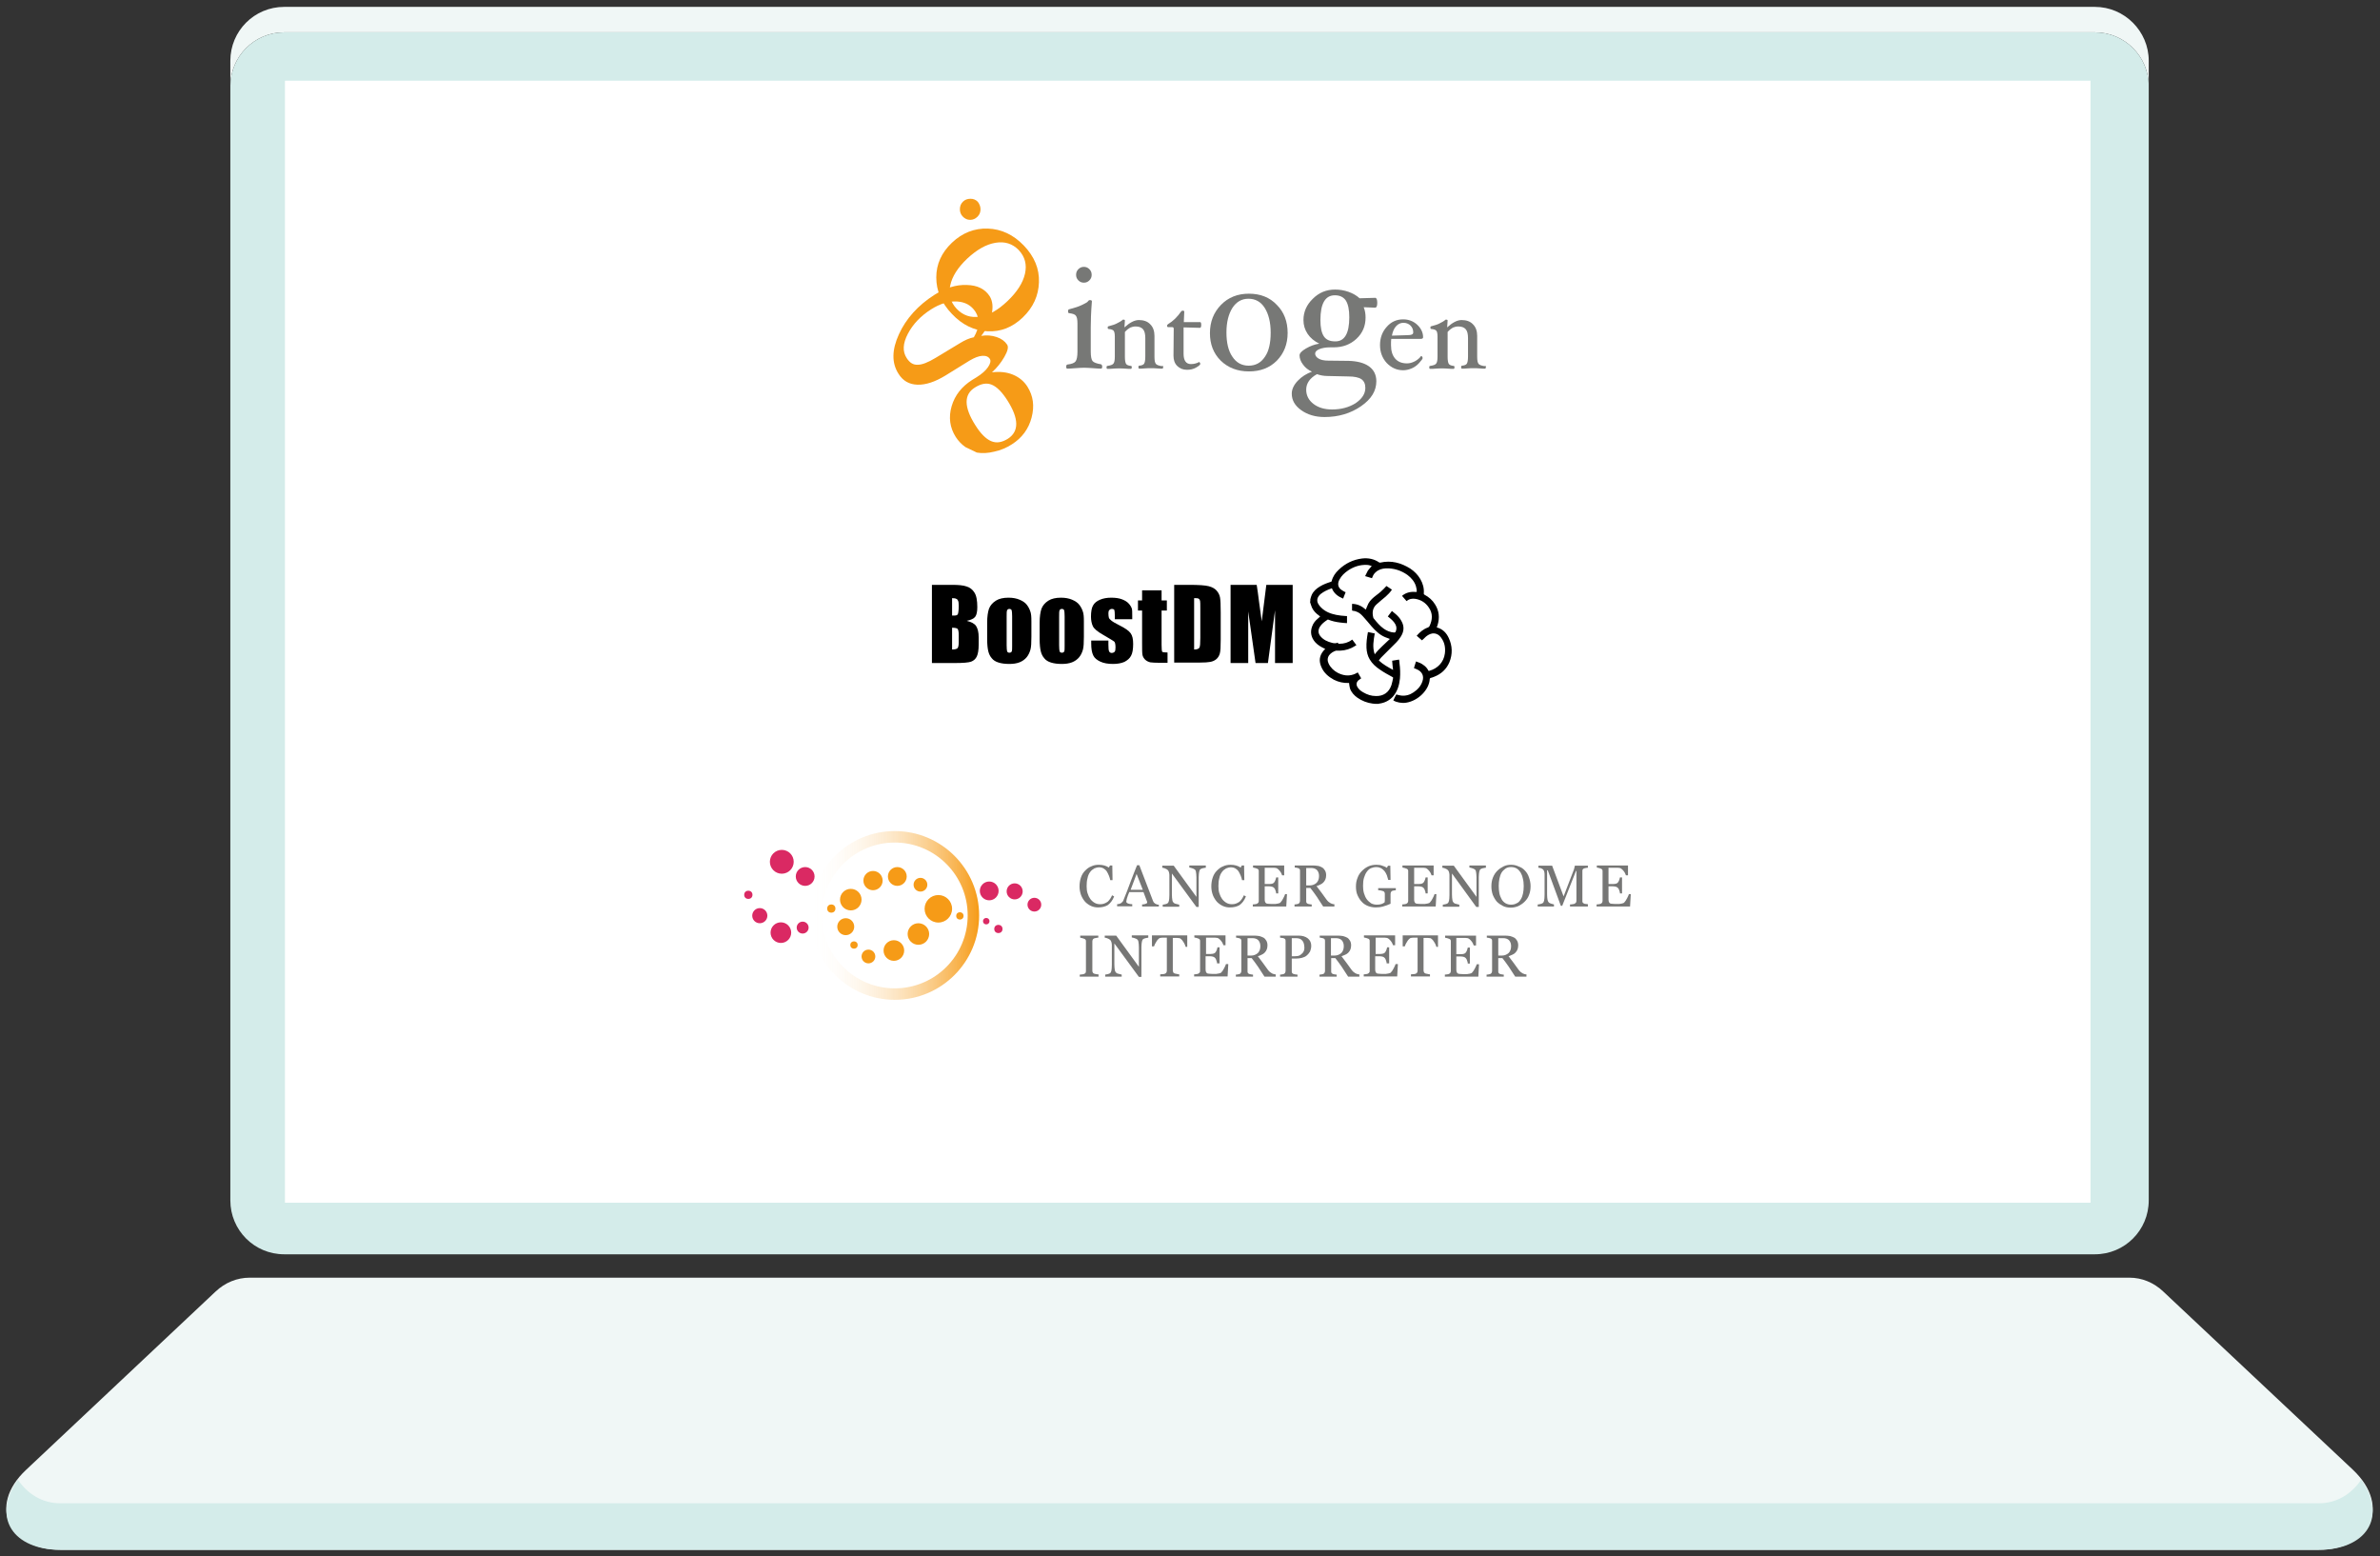 <?xml version="1.0" encoding="utf-8"?>
<!-- Generator: Adobe Illustrator 24.1.0, SVG Export Plug-In . SVG Version: 6.00 Build 0)  -->
<svg version="1.1" id="Capa_1" xmlns="http://www.w3.org/2000/svg" xmlns:xlink="http://www.w3.org/1999/xlink" x="0px" y="0px"
	 viewBox="0 0 1038.4 678.7" style="enable-background:new 0 0 1038.4 678.7;" xml:space="preserve">
<rect x="0" y="0" width="1038.4" height="678.7" fill="#333333" stroke="none"/>
<style type="text/css">
	.st0{fill:#FFFFFF;}
	.st1{fill:#F0F7F6;}
	.st2{fill:none;}
	.st3{fill:#D4ECEA;}
	.st4{fill:#767675;}
	.st5{fill:#DA2963;}
	.st6{fill:#F69B17;}
	.st7{fill:none;stroke:url(#SVGID_1_);stroke-width:5;stroke-miterlimit:10;}
	.st8{fill:#777876;}
</style>
<g>
	<rect x="124.2" y="34.2" class="st0" width="788.1" height="492.7"/>
	<g>
		<g>
			<path class="st1" d="M929.1,557.3H108.9c-5.4,0-10.7,2.1-14.9,6.1l-82.6,77.7C-5.7,657.1,4.2,676,26.3,676h985.4
				c22.1,0,31.9-18.8,14.9-34.9l-82.7-77.7C939.7,559.4,934.5,557.3,929.1,557.3z"/>
			<g>
				<rect x="154.3" y="65.2" class="st2" width="727.8" height="418.3"/>
				<path class="st1" d="M914,3H124c-13,0-23.5,10.5-23.5,23.5v11.1c0-13,10.5-23.5,23.5-23.5H914c13,0,23.5,10.5,23.5,23.5V26.5
					C937.5,13.6,926.9,3,914,3z"/>
			</g>
			<path class="st3" d="M1011.7,655.7H26.3c-8,0-14.4-4.2-18.5-10.3C-3.9,662.2,6,676,26.3,676h985.4c20.3,0,30.2-13.8,18.5-30.6
				C1026.1,651.5,1019.7,655.7,1011.7,655.7z"/>
			<path class="st3" d="M124,14.1c-13,0-23.5,10.5-23.5,23.5v486c0,13,10.5,23.5,23.5,23.5H914c13,0,23.5-10.5,23.5-23.5v-486
				c0-13-10.5-23.5-23.5-23.5H124z M912.1,524.6H124.3V35.2h787.8V524.6z"/>
		</g>
	</g>
	<g>
		<g>
			<path class="st4" d="M479.1,395.8c-1.1,0-2.1-0.2-3-0.6s-1.8-1-2.6-1.8c-0.7-0.8-1.3-1.7-1.8-2.9c-0.4-1.1-0.7-2.4-0.7-3.8
				s0.2-2.7,0.6-3.9c0.4-1.2,1-2.2,1.8-3c0.8-0.8,1.6-1.5,2.7-1.9c1-0.5,2.1-0.7,3.3-0.7c0.9,0,1.7,0.1,2.4,0.3
				c0.7,0.2,1.4,0.5,2,0.9l0.5-0.9h1l0.1,6.4h-1c-0.1-0.6-0.3-1.3-0.6-2c-0.3-0.7-0.6-1.3-0.9-1.8c-0.4-0.6-0.9-1-1.4-1.3
				c-0.5-0.3-1.2-0.5-1.9-0.5c-0.8,0-1.5,0.2-2.2,0.5c-0.7,0.4-1.3,0.9-1.8,1.6c-0.5,0.7-0.9,1.5-1.1,2.6c-0.3,1-0.4,2.2-0.4,3.5
				c0,1.1,0.1,2.2,0.4,3.1c0.3,1,0.7,1.8,1.2,2.5c0.5,0.7,1.2,1.3,1.9,1.7c0.7,0.4,1.5,0.6,2.4,0.6c0.7,0,1.3-0.1,1.8-0.3
				s1.1-0.5,1.5-0.8c0.4-0.4,0.8-0.8,1.1-1.3c0.3-0.5,0.6-1,0.8-1.5l0.9,0.5c-0.7,1.8-1.7,3-2.8,3.8
				C482.1,395.5,480.7,395.8,479.1,395.8z"/>
			<path class="st4" d="M505.6,395.4h-7.3v-0.9c0.6,0,1.2-0.1,1.6-0.3c0.4-0.1,0.6-0.3,0.6-0.5c0-0.1,0-0.2,0-0.3
				c0-0.1,0-0.2-0.1-0.3l-1.5-4h-6.2c-0.2,0.6-0.4,1.1-0.6,1.5c-0.1,0.4-0.3,0.8-0.4,1.2c-0.1,0.4-0.2,0.7-0.2,0.9
				c0,0.2-0.1,0.4-0.1,0.6c0,0.3,0.3,0.6,0.8,0.8c0.5,0.2,1.1,0.3,1.8,0.3v0.9h-6.6v-0.9c0.2,0,0.5-0.1,0.8-0.1
				c0.3-0.1,0.6-0.2,0.8-0.3c0.3-0.2,0.6-0.5,0.8-0.7c0.2-0.2,0.4-0.6,0.5-1c0.9-2.2,1.9-4.7,2.9-7.5c1.1-2.8,2-5.3,2.9-7.4h1
				l5.9,15.4c0.1,0.3,0.3,0.6,0.4,0.8c0.2,0.2,0.4,0.4,0.7,0.6c0.2,0.1,0.4,0.2,0.7,0.3s0.6,0.1,0.8,0.1V395.4z M498.6,388.1
				l-2.7-6.9l-2.6,6.9H498.6z"/>
			<path class="st4" d="M525.9,378.5c-0.2,0-0.6,0.1-1.1,0.2s-0.8,0.3-1,0.4c-0.3,0.2-0.5,0.6-0.6,1.2c-0.1,0.6-0.2,1.3-0.2,2.3v13
				H522L511.3,381v9.2c0,1,0.1,1.8,0.2,2.4c0.1,0.6,0.3,0.9,0.6,1.2c0.2,0.2,0.6,0.4,1.2,0.5c0.6,0.2,1,0.2,1.2,0.3v0.9h-7.2v-0.9
				c0.2,0,0.6-0.1,1.1-0.2s0.9-0.3,1-0.4c0.3-0.2,0.5-0.6,0.6-1.1c0.1-0.5,0.2-1.3,0.2-2.5v-8.8c0-0.4-0.1-0.8-0.2-1.2
				c-0.1-0.4-0.3-0.7-0.5-0.9c-0.3-0.3-0.7-0.5-1.2-0.7c-0.5-0.2-0.9-0.3-1.2-0.3v-0.9h5l9.9,13.6v-8.5c0-1-0.1-1.8-0.2-2.4
				c-0.1-0.6-0.3-0.9-0.6-1.1c-0.2-0.2-0.6-0.3-1.1-0.5c-0.5-0.2-0.9-0.2-1.2-0.3v-0.9h7.2V378.5z"/>
			<path class="st4" d="M536.6,395.8c-1.1,0-2.1-0.2-3-0.6s-1.8-1-2.6-1.8c-0.7-0.8-1.3-1.7-1.8-2.9c-0.4-1.1-0.7-2.4-0.7-3.8
				s0.2-2.7,0.6-3.9c0.4-1.2,1-2.2,1.8-3c0.8-0.8,1.6-1.5,2.7-1.9c1-0.5,2.1-0.7,3.3-0.7c0.9,0,1.7,0.1,2.4,0.3
				c0.7,0.2,1.4,0.5,2,0.9l0.5-0.9h1l0.1,6.4h-1c-0.1-0.6-0.3-1.3-0.6-2c-0.3-0.7-0.6-1.3-0.9-1.8c-0.4-0.6-0.9-1-1.4-1.3
				c-0.5-0.3-1.2-0.5-1.9-0.5c-0.8,0-1.5,0.2-2.2,0.5c-0.7,0.4-1.3,0.9-1.8,1.6c-0.5,0.7-0.9,1.5-1.1,2.6c-0.3,1-0.4,2.2-0.4,3.5
				c0,1.1,0.1,2.2,0.4,3.1c0.3,1,0.7,1.8,1.2,2.5c0.5,0.7,1.2,1.3,1.9,1.7c0.7,0.4,1.5,0.6,2.4,0.6c0.7,0,1.3-0.1,1.8-0.3
				s1.1-0.5,1.5-0.8c0.4-0.4,0.8-0.8,1.1-1.3c0.3-0.5,0.6-1,0.8-1.5l0.9,0.5c-0.7,1.8-1.7,3-2.8,3.8
				C539.6,395.5,538.2,395.8,536.6,395.8z"/>
			<path class="st4" d="M561.5,390.2l-0.3,5.2h-14.6v-0.9c0.2,0,0.6-0.1,1-0.1c0.4-0.1,0.7-0.1,0.8-0.2c0.3-0.1,0.4-0.3,0.6-0.5
				s0.2-0.5,0.2-0.8v-12.8c0-0.3,0-0.5-0.1-0.7c-0.1-0.2-0.3-0.4-0.6-0.5c-0.2-0.1-0.5-0.2-0.9-0.3s-0.7-0.1-0.9-0.2v-0.9h13.6v4.3
				h-0.9c-0.2-0.6-0.5-1.3-1.1-2s-1.1-1.1-1.6-1.2c-0.3,0-0.6-0.1-0.9-0.1c-0.4,0-0.8,0-1.2,0h-2.8v7.1h2c0.6,0,1.1-0.1,1.4-0.2
				c0.3-0.1,0.6-0.3,0.8-0.6c0.2-0.2,0.3-0.6,0.5-1s0.2-0.8,0.3-1.1h0.9v7h-0.9c0-0.4-0.1-0.8-0.3-1.3c-0.1-0.4-0.3-0.8-0.5-1
				c-0.3-0.3-0.5-0.5-0.9-0.6c-0.3-0.1-0.8-0.2-1.3-0.2h-2v5.3c0,0.5,0,1,0.1,1.3s0.2,0.5,0.4,0.7c0.2,0.2,0.5,0.3,0.9,0.3
				c0.4,0,0.9,0.1,1.6,0.1c0.3,0,0.6,0,1.1,0s0.8,0,1.1-0.1c0.3,0,0.6-0.1,1-0.2s0.6-0.2,0.7-0.4c0.4-0.4,0.8-1,1.2-1.8
				c0.4-0.8,0.7-1.4,0.8-1.8H561.5z"/>
			<path class="st4" d="M582,395.4h-4.7c-1.1-1.7-2-3.1-2.8-4.3s-1.8-2.5-2.8-3.8h-1.8v5.6c0,0.3,0,0.6,0.1,0.8
				c0.1,0.2,0.3,0.4,0.6,0.5c0.1,0.1,0.4,0.1,0.8,0.2c0.4,0.1,0.7,0.1,0.9,0.1v0.9h-7.5v-0.9c0.2,0,0.5,0,0.9-0.1s0.6-0.1,0.8-0.2
				c0.2-0.1,0.4-0.3,0.5-0.5c0.1-0.2,0.2-0.5,0.2-0.8v-12.9c0-0.3,0-0.6-0.1-0.8c-0.1-0.2-0.3-0.4-0.6-0.5c-0.2-0.1-0.5-0.1-0.8-0.2
				c-0.3-0.1-0.6-0.1-0.8-0.1v-0.9h8.1c0.7,0,1.4,0.1,2.1,0.2s1.2,0.4,1.8,0.7c0.5,0.3,0.9,0.8,1.2,1.3c0.3,0.5,0.5,1.2,0.5,2
				c0,0.7-0.1,1.3-0.3,1.8c-0.2,0.5-0.5,1-0.9,1.4c-0.4,0.4-0.8,0.7-1.3,0.9c-0.5,0.3-1.1,0.5-1.7,0.7c0.9,1.2,1.6,2.1,2.2,2.9
				c0.6,0.8,1.3,1.8,2.1,2.9c0.4,0.5,0.7,0.9,1,1.1s0.6,0.4,0.9,0.6c0.2,0.1,0.5,0.2,0.8,0.3c0.3,0.1,0.6,0.1,0.8,0.1V395.4z
				 M575.5,382.1c0-1.1-0.3-1.9-0.9-2.6c-0.6-0.6-1.5-0.9-2.6-0.9h-2.1v7.6h1.6c1.1,0,2.1-0.4,2.9-1.1
				C575.1,384.4,575.5,383.4,575.5,382.1z"/>
			<path class="st4" d="M609,388.3c-0.2,0-0.5,0.1-0.8,0.1c-0.3,0.1-0.6,0.1-0.8,0.2c-0.2,0.1-0.4,0.3-0.5,0.5
				c-0.1,0.2-0.2,0.5-0.2,0.8v1.4c0,1,0,1.7,0,2c0,0.4,0,0.6,0,0.9c-1.1,0.5-2.2,0.9-3.3,1.2c-1.1,0.3-2.2,0.4-3.2,0.4
				c-1.1,0-2.2-0.2-3.3-0.6c-1-0.4-2-1-2.7-1.8c-0.8-0.8-1.4-1.8-1.9-2.9s-0.7-2.4-0.7-3.8c0-1.4,0.2-2.6,0.7-3.8
				c0.4-1.2,1.1-2.2,1.9-3c0.8-0.8,1.7-1.5,2.8-2s2.3-0.7,3.5-0.7c1,0,1.9,0.1,2.6,0.4c0.7,0.2,1.4,0.5,2,0.9l0.5-0.9h1l0.1,6.2h-1
				c-0.2-0.7-0.4-1.4-0.6-2c-0.3-0.7-0.6-1.3-1-1.8c-0.4-0.5-0.9-0.9-1.5-1.3c-0.6-0.3-1.3-0.5-2.1-0.5c-0.9,0-1.7,0.2-2.4,0.5
				s-1.3,0.9-1.8,1.6c-0.5,0.7-0.9,1.6-1.2,2.6c-0.3,1-0.4,2.2-0.4,3.5c0,1.1,0.1,2.2,0.4,3.2s0.7,1.9,1.2,2.6
				c0.5,0.7,1.2,1.3,1.9,1.8c0.8,0.4,1.6,0.6,2.6,0.6c0.7,0,1.4-0.1,2-0.3c0.6-0.2,1-0.5,1.3-0.7c0.1-0.4,0.1-0.9,0.1-1.3
				c0-0.4,0-0.8,0-1.1v-1c0-0.4,0-0.7-0.1-0.9c-0.1-0.3-0.3-0.5-0.6-0.6c-0.3-0.1-0.6-0.2-1.1-0.3c-0.5-0.1-0.8-0.1-1.1-0.1v-0.9
				h7.7V388.3z"/>
			<path class="st4" d="M626.7,390.2l-0.3,5.2h-14.6v-0.9c0.2,0,0.6-0.1,1-0.1c0.4-0.1,0.7-0.1,0.8-0.2c0.3-0.1,0.4-0.3,0.6-0.5
				c0.1-0.2,0.2-0.5,0.2-0.8v-12.8c0-0.3,0-0.5-0.1-0.7c-0.1-0.2-0.3-0.4-0.6-0.5c-0.2-0.1-0.5-0.2-0.9-0.3s-0.7-0.1-0.9-0.2v-0.9
				h13.6v4.3h-0.9c-0.2-0.6-0.5-1.3-1.1-2s-1.1-1.1-1.6-1.2c-0.3,0-0.6-0.1-0.9-0.1c-0.4,0-0.8,0-1.2,0h-2.8v7.1h2
				c0.6,0,1.1-0.1,1.4-0.2c0.3-0.1,0.6-0.3,0.8-0.6c0.2-0.2,0.3-0.6,0.5-1s0.2-0.8,0.3-1.1h0.9v7h-0.9c0-0.4-0.1-0.8-0.3-1.3
				c-0.1-0.4-0.3-0.8-0.5-1c-0.3-0.3-0.5-0.5-0.9-0.6c-0.3-0.1-0.8-0.2-1.3-0.2h-2v5.3c0,0.5,0,1,0.1,1.3c0.1,0.3,0.2,0.5,0.4,0.7
				c0.2,0.2,0.5,0.3,0.9,0.3s0.9,0.1,1.6,0.1c0.3,0,0.6,0,1.1,0s0.8,0,1.1-0.1c0.3,0,0.6-0.1,1-0.2s0.6-0.2,0.7-0.4
				c0.4-0.4,0.8-1,1.2-1.8c0.4-0.8,0.7-1.4,0.8-1.8H626.7z"/>
			<path class="st4" d="M648.1,378.5c-0.2,0-0.6,0.1-1.1,0.2s-0.8,0.3-1,0.4c-0.3,0.2-0.5,0.6-0.6,1.2c-0.1,0.6-0.2,1.3-0.2,2.3v13
				h-1.1L633.5,381v9.2c0,1,0.1,1.8,0.2,2.4s0.3,0.9,0.6,1.2c0.2,0.2,0.6,0.4,1.2,0.5c0.6,0.2,1,0.2,1.2,0.3v0.9h-7.2v-0.9
				c0.2,0,0.6-0.1,1.1-0.2c0.5-0.1,0.9-0.3,1-0.4c0.3-0.2,0.5-0.6,0.6-1.1c0.1-0.5,0.2-1.3,0.2-2.5v-8.8c0-0.4-0.1-0.8-0.2-1.2
				s-0.3-0.7-0.5-0.9c-0.3-0.3-0.7-0.5-1.2-0.7c-0.5-0.2-0.9-0.3-1.2-0.3v-0.9h5l9.9,13.6v-8.5c0-1-0.1-1.8-0.2-2.4
				c-0.1-0.6-0.3-0.9-0.6-1.1c-0.2-0.2-0.6-0.3-1.1-0.5c-0.5-0.2-0.9-0.2-1.2-0.3v-0.9h7.2V378.5z"/>
			<path class="st4" d="M665.3,379.7c0.8,0.8,1.4,1.8,1.8,3c0.4,1.2,0.7,2.4,0.7,3.8c0,1.4-0.2,2.7-0.7,3.9
				c-0.4,1.2-1.1,2.1-1.9,2.9c-0.8,0.8-1.7,1.4-2.7,1.9c-1,0.4-2.1,0.7-3.3,0.7c-1.2,0-2.4-0.2-3.4-0.7s-1.9-1.1-2.7-1.9
				c-0.7-0.8-1.3-1.8-1.8-3c-0.4-1.2-0.6-2.4-0.6-3.7c0-1.4,0.2-2.7,0.7-3.9s1.1-2.1,1.9-2.9c0.8-0.8,1.7-1.4,2.7-1.9
				s2.1-0.7,3.2-0.7c1.2,0,2.3,0.2,3.3,0.7C663.7,378.3,664.6,378.9,665.3,379.7z M663.5,392.3c0.5-0.8,0.8-1.6,1-2.6
				c0.2-1,0.3-2,0.3-3.2c0-1.2-0.1-2.3-0.4-3.4c-0.2-1-0.6-1.9-1-2.6c-0.5-0.7-1-1.3-1.7-1.7s-1.5-0.6-2.4-0.6c-1,0-1.8,0.2-2.5,0.7
				c-0.7,0.5-1.3,1.1-1.7,1.8c-0.4,0.7-0.7,1.6-0.9,2.6c-0.2,1-0.3,2-0.3,3.1c0,1.2,0.1,2.3,0.3,3.3c0.2,1,0.6,1.8,1,2.6
				c0.4,0.7,1,1.3,1.7,1.7s1.5,0.6,2.4,0.6c0.9,0,1.7-0.2,2.4-0.6C662.5,393.7,663,393.1,663.5,392.3z"/>
			<path class="st4" d="M692.8,395.4H685v-0.9c0.3,0,0.6,0,1.1-0.1s0.7-0.1,0.9-0.2c0.3-0.2,0.4-0.3,0.6-0.5
				c0.1-0.2,0.2-0.5,0.2-0.8v-13h-0.2l-6,15.2h-0.6l-5.7-15.5H675v10.6c0,1,0.1,1.8,0.2,2.3c0.1,0.5,0.3,0.9,0.6,1.2
				c0.2,0.2,0.6,0.3,1.1,0.5c0.6,0.2,0.9,0.2,1.1,0.3v0.9h-7.1v-0.9c0.4,0,0.8-0.1,1.2-0.2c0.4-0.1,0.7-0.2,1-0.4
				c0.3-0.2,0.5-0.6,0.6-1.1c0.1-0.5,0.2-1.3,0.2-2.4v-9.1c0-0.5-0.1-1-0.2-1.3c-0.1-0.3-0.3-0.6-0.5-0.8c-0.3-0.2-0.6-0.4-0.9-0.5
				c-0.4-0.1-0.7-0.2-1.1-0.2v-0.9h6l5,13.4l4.3-11.2c0.2-0.4,0.3-0.8,0.4-1.3c0.1-0.4,0.2-0.7,0.2-0.9h5.7v0.9
				c-0.2,0-0.5,0-0.9,0.1c-0.4,0.1-0.6,0.1-0.8,0.2c-0.3,0.1-0.5,0.3-0.6,0.5c-0.1,0.2-0.1,0.5-0.1,0.8v12.8c0,0.3,0,0.5,0.1,0.7
				c0.1,0.2,0.3,0.4,0.6,0.5c0.1,0.1,0.4,0.2,0.8,0.2s0.7,0.1,0.9,0.1V395.4z"/>
			<path class="st4" d="M711.5,390.2l-0.3,5.2h-14.6v-0.9c0.2,0,0.6-0.1,1-0.1c0.4-0.1,0.7-0.1,0.8-0.2c0.3-0.1,0.4-0.3,0.6-0.5
				c0.1-0.2,0.2-0.5,0.2-0.8v-12.8c0-0.3,0-0.5-0.1-0.7c-0.1-0.2-0.3-0.4-0.6-0.5c-0.2-0.1-0.5-0.2-0.9-0.3s-0.7-0.1-0.9-0.2v-0.9
				h13.6v4.3h-0.9c-0.2-0.6-0.5-1.3-1.1-2s-1.1-1.1-1.6-1.2c-0.3,0-0.6-0.1-0.9-0.1c-0.4,0-0.8,0-1.2,0h-2.8v7.1h2
				c0.6,0,1.1-0.1,1.4-0.2c0.3-0.1,0.6-0.3,0.8-0.6c0.2-0.2,0.3-0.6,0.5-1c0.1-0.4,0.2-0.8,0.3-1.1h0.9v7h-0.9
				c0-0.4-0.1-0.8-0.3-1.3c-0.1-0.4-0.3-0.8-0.5-1c-0.3-0.3-0.5-0.5-0.9-0.6c-0.3-0.1-0.8-0.2-1.3-0.2h-2v5.3c0,0.5,0,1,0.1,1.3
				c0.1,0.3,0.2,0.5,0.4,0.7c0.2,0.2,0.5,0.3,0.9,0.3c0.4,0,0.9,0.1,1.6,0.1c0.3,0,0.6,0,1.1,0s0.8,0,1.1-0.1c0.3,0,0.6-0.1,1-0.2
				c0.3-0.1,0.6-0.2,0.7-0.4c0.4-0.4,0.8-1,1.2-1.8s0.7-1.4,0.8-1.8H711.5z"/>
			<path class="st4" d="M479,426h-7.9v-0.9c0.2,0,0.5,0,1-0.1c0.4,0,0.7-0.1,0.9-0.2c0.3-0.1,0.5-0.3,0.6-0.4
				c0.1-0.2,0.2-0.4,0.2-0.8v-12.9c0-0.3,0-0.5-0.1-0.7c-0.1-0.2-0.3-0.4-0.6-0.5c-0.2-0.1-0.6-0.2-0.9-0.3
				c-0.4-0.1-0.7-0.1-0.9-0.2v-0.9h7.9v0.9c-0.3,0-0.6,0-0.9,0.1c-0.4,0.1-0.7,0.1-0.9,0.2c-0.3,0.1-0.5,0.3-0.6,0.5
				c-0.1,0.2-0.2,0.5-0.2,0.8v12.9c0,0.3,0.1,0.5,0.2,0.7s0.3,0.4,0.6,0.5c0.2,0.1,0.5,0.1,0.9,0.2c0.4,0.1,0.7,0.1,1,0.1V426z"/>
			<path class="st4" d="M500.9,409c-0.2,0-0.6,0.1-1.1,0.2s-0.8,0.3-1,0.4c-0.3,0.2-0.5,0.6-0.6,1.2s-0.2,1.3-0.2,2.3v13h-1.1
				l-10.7-14.6v9.2c0,1,0.1,1.8,0.2,2.4s0.3,0.9,0.6,1.2c0.2,0.2,0.6,0.4,1.2,0.5c0.6,0.2,1,0.2,1.2,0.3v0.9h-7.2v-0.9
				c0.2,0,0.6-0.1,1.1-0.2c0.5-0.1,0.9-0.3,1-0.4c0.3-0.2,0.5-0.6,0.6-1.1c0.1-0.5,0.2-1.3,0.2-2.5v-8.8c0-0.4-0.1-0.8-0.2-1.2
				s-0.3-0.7-0.5-0.9c-0.3-0.3-0.7-0.5-1.2-0.7c-0.5-0.2-0.9-0.3-1.2-0.3v-0.9h5l9.9,13.6v-8.5c0-1-0.1-1.8-0.2-2.4
				c-0.1-0.6-0.3-0.9-0.6-1.1c-0.2-0.2-0.6-0.3-1.1-0.5c-0.5-0.2-0.9-0.2-1.2-0.3v-0.9h7.2V409z"/>
			<path class="st4" d="M518.2,413h-0.9c-0.1-0.3-0.2-0.7-0.4-1.1c-0.2-0.4-0.4-0.8-0.7-1.2c-0.2-0.4-0.5-0.7-0.8-1
				s-0.6-0.5-0.9-0.5c-0.3,0-0.6-0.1-1-0.1c-0.4,0-0.8,0-1.1,0h-0.7v14.2c0,0.3,0.1,0.5,0.2,0.8s0.3,0.4,0.6,0.5
				c0.2,0.1,0.5,0.1,0.9,0.2c0.5,0.1,0.8,0.2,1.1,0.2v0.9h-8.3v-0.9c0.2,0,0.6-0.1,1.1-0.1c0.5,0,0.8-0.1,1-0.2
				c0.3-0.1,0.5-0.3,0.6-0.5c0.1-0.2,0.2-0.5,0.2-0.8v-14.4h-0.7c-0.3,0-0.6,0-1,0c-0.4,0-0.7,0-1.1,0.1c-0.3,0-0.6,0.2-0.9,0.5
				c-0.3,0.3-0.6,0.6-0.8,1c-0.2,0.4-0.5,0.8-0.7,1.2c-0.2,0.4-0.3,0.8-0.4,1h-0.9v-4.8h15.4V413z"/>
			<path class="st4" d="M535.9,420.7l-0.3,5.2h-14.6v-0.9c0.2,0,0.6-0.1,1-0.1c0.4-0.1,0.7-0.1,0.8-0.2c0.3-0.1,0.4-0.3,0.6-0.5
				s0.2-0.5,0.2-0.8v-12.8c0-0.3,0-0.5-0.1-0.7s-0.3-0.4-0.6-0.5c-0.2-0.1-0.5-0.2-0.9-0.3s-0.7-0.1-0.9-0.2v-0.9h13.6v4.3h-0.9
				c-0.2-0.6-0.5-1.3-1.1-2s-1.1-1.1-1.6-1.2c-0.3,0-0.6-0.1-0.9-0.1c-0.4,0-0.8,0-1.2,0h-2.8v7.1h2c0.6,0,1.1-0.1,1.4-0.2
				c0.3-0.1,0.6-0.3,0.8-0.6c0.2-0.2,0.3-0.6,0.5-1c0.1-0.4,0.2-0.8,0.3-1.1h0.9v7H531c0-0.4-0.1-0.8-0.3-1.3
				c-0.1-0.4-0.3-0.8-0.5-1c-0.3-0.3-0.5-0.5-0.9-0.6c-0.3-0.1-0.8-0.2-1.3-0.2h-2v5.3c0,0.5,0,1,0.1,1.3s0.2,0.5,0.4,0.7
				c0.2,0.2,0.5,0.3,0.9,0.3s0.9,0.1,1.6,0.1c0.3,0,0.6,0,1.1,0s0.8,0,1.1-0.1c0.3,0,0.6-0.1,1-0.2c0.3-0.1,0.6-0.2,0.7-0.4
				c0.4-0.4,0.8-1,1.2-1.8s0.7-1.4,0.8-1.8H535.9z"/>
			<path class="st4" d="M556.4,426h-4.7c-1.1-1.7-2-3.1-2.8-4.3s-1.8-2.5-2.8-3.8h-1.8v5.6c0,0.3,0,0.6,0.1,0.8
				c0.1,0.2,0.3,0.4,0.6,0.5c0.2,0.1,0.4,0.1,0.8,0.2s0.7,0.1,0.9,0.1v0.9h-7.5v-0.9c0.2,0,0.5,0,0.9-0.1s0.6-0.1,0.8-0.2
				c0.2-0.1,0.4-0.3,0.5-0.5c0.1-0.2,0.2-0.5,0.2-0.8v-12.9c0-0.3,0-0.6-0.1-0.8c-0.1-0.2-0.3-0.4-0.6-0.5c-0.2-0.1-0.5-0.1-0.8-0.2
				c-0.3-0.1-0.6-0.1-0.8-0.1v-0.9h8.1c0.7,0,1.4,0.1,2.1,0.2c0.7,0.2,1.2,0.4,1.8,0.7c0.5,0.3,0.9,0.8,1.2,1.3
				c0.3,0.5,0.5,1.2,0.5,2c0,0.7-0.1,1.3-0.3,1.8c-0.2,0.5-0.5,1-0.9,1.4c-0.4,0.4-0.8,0.7-1.3,0.9c-0.5,0.3-1.1,0.5-1.7,0.7
				c0.9,1.2,1.6,2.1,2.2,2.9c0.6,0.8,1.3,1.8,2.1,2.9c0.4,0.5,0.7,0.9,1,1.1s0.6,0.4,0.9,0.6c0.2,0.1,0.5,0.2,0.8,0.3
				c0.3,0.1,0.6,0.1,0.8,0.1V426z M549.9,412.7c0-1.1-0.3-1.9-0.9-2.6c-0.6-0.6-1.5-0.9-2.6-0.9h-2.1v7.6h1.6c1.1,0,2.1-0.4,2.9-1.1
				C549.5,415,549.9,414,549.9,412.7z"/>
			<path class="st4" d="M572.1,412.5c0,0.9-0.2,1.8-0.5,2.5c-0.4,0.7-0.9,1.3-1.5,1.8c-0.6,0.5-1.3,0.8-2.1,1
				c-0.8,0.2-1.6,0.3-2.4,0.3h-2v5.4c0,0.3,0,0.6,0.1,0.8s0.3,0.4,0.6,0.5c0.1,0.1,0.4,0.1,0.8,0.2c0.4,0.1,0.7,0.1,1,0.1v0.9h-7.6
				v-0.9c0.2,0,0.5,0,0.9-0.1s0.6-0.1,0.8-0.2c0.2-0.1,0.4-0.3,0.5-0.5c0.1-0.2,0.2-0.5,0.2-0.8v-12.9c0-0.3,0-0.6-0.1-0.8
				c-0.1-0.2-0.3-0.4-0.6-0.5c-0.3-0.1-0.6-0.2-0.9-0.2s-0.6-0.1-0.8-0.1v-0.9h8.1c1.6,0,3,0.4,4,1.2
				C571.6,410.1,572.1,411.2,572.1,412.5z M568.4,415.6c0.3-0.4,0.5-0.8,0.6-1.2c0.1-0.4,0.1-0.8,0.1-1.2c0-0.5-0.1-1-0.2-1.5
				c-0.1-0.5-0.3-0.9-0.6-1.3c-0.3-0.4-0.7-0.7-1.1-0.9c-0.5-0.2-1.1-0.3-1.8-0.3h-1.8v7.9h1.3c0.9,0,1.6-0.1,2.2-0.4
				C567.6,416.3,568.1,416,568.4,415.6z"/>
			<path class="st4" d="M592.9,426h-4.7c-1.1-1.7-2-3.1-2.8-4.3c-0.8-1.2-1.8-2.5-2.8-3.8h-1.8v5.6c0,0.3,0,0.6,0.1,0.8
				s0.3,0.4,0.6,0.5c0.1,0.1,0.4,0.1,0.8,0.2s0.7,0.1,0.9,0.1v0.9h-7.5v-0.9c0.2,0,0.5,0,0.9-0.1s0.6-0.1,0.8-0.2
				c0.2-0.1,0.4-0.3,0.5-0.5c0.1-0.2,0.2-0.5,0.2-0.8v-12.9c0-0.3,0-0.6-0.1-0.8c-0.1-0.2-0.3-0.4-0.6-0.5c-0.2-0.1-0.5-0.1-0.8-0.2
				c-0.3-0.1-0.6-0.1-0.8-0.1v-0.9h8.1c0.7,0,1.4,0.1,2.1,0.2c0.7,0.2,1.2,0.4,1.8,0.7c0.5,0.3,0.9,0.8,1.2,1.3
				c0.3,0.5,0.5,1.2,0.5,2c0,0.7-0.1,1.3-0.3,1.8c-0.2,0.5-0.5,1-0.9,1.4c-0.4,0.4-0.8,0.7-1.3,0.9s-1.1,0.5-1.7,0.7
				c0.9,1.2,1.6,2.1,2.2,2.9c0.6,0.8,1.3,1.8,2.1,2.9c0.4,0.5,0.7,0.9,1,1.1c0.3,0.2,0.6,0.4,0.9,0.6c0.2,0.1,0.5,0.2,0.8,0.3
				c0.3,0.1,0.6,0.1,0.8,0.1V426z M586.3,412.7c0-1.1-0.3-1.9-0.9-2.6c-0.6-0.6-1.5-0.9-2.6-0.9h-2.1v7.6h1.6c1.1,0,2.1-0.4,2.9-1.1
				C585.9,415,586.3,414,586.3,412.7z"/>
			<path class="st4" d="M609.9,420.7l-0.3,5.2h-14.6v-0.9c0.2,0,0.6-0.1,1-0.1c0.4-0.1,0.7-0.1,0.8-0.2c0.3-0.1,0.4-0.3,0.6-0.5
				s0.2-0.5,0.2-0.8v-12.8c0-0.3,0-0.5-0.1-0.7c-0.1-0.2-0.3-0.4-0.6-0.5c-0.2-0.1-0.5-0.2-0.9-0.3s-0.7-0.1-0.9-0.2v-0.9h13.6v4.3
				h-0.9c-0.2-0.6-0.5-1.3-1.1-2s-1.1-1.1-1.6-1.2c-0.3,0-0.6-0.1-0.9-0.1c-0.4,0-0.8,0-1.2,0h-2.8v7.1h2c0.6,0,1.1-0.1,1.4-0.2
				c0.3-0.1,0.6-0.3,0.8-0.6c0.2-0.2,0.3-0.6,0.5-1s0.2-0.8,0.3-1.1h0.9v7H605c0-0.4-0.1-0.8-0.3-1.3c-0.1-0.4-0.3-0.8-0.5-1
				c-0.3-0.3-0.5-0.5-0.9-0.6c-0.3-0.1-0.8-0.2-1.3-0.2h-2v5.3c0,0.5,0,1,0.1,1.3s0.2,0.5,0.4,0.7c0.2,0.2,0.5,0.3,0.9,0.3
				c0.4,0,0.9,0.1,1.6,0.1c0.3,0,0.6,0,1.1,0s0.8,0,1.1-0.1c0.3,0,0.6-0.1,1-0.2s0.6-0.2,0.7-0.4c0.4-0.4,0.8-1,1.2-1.8
				c0.4-0.8,0.7-1.4,0.8-1.8H609.9z"/>
			<path class="st4" d="M627.6,413h-0.9c-0.1-0.3-0.2-0.7-0.4-1.1c-0.2-0.4-0.4-0.8-0.7-1.2c-0.2-0.4-0.5-0.7-0.8-1
				s-0.6-0.5-0.9-0.5c-0.3,0-0.6-0.1-1-0.1c-0.4,0-0.8,0-1.1,0h-0.7v14.2c0,0.3,0.1,0.5,0.2,0.8c0.1,0.2,0.3,0.4,0.6,0.5
				c0.1,0.1,0.5,0.1,0.9,0.2c0.5,0.1,0.8,0.2,1.1,0.2v0.9h-8.3v-0.9c0.2,0,0.6-0.1,1.1-0.1c0.5,0,0.8-0.1,1-0.2
				c0.3-0.1,0.5-0.3,0.6-0.5s0.2-0.5,0.2-0.8v-14.4h-0.7c-0.3,0-0.6,0-1,0c-0.4,0-0.7,0-1.1,0.1c-0.3,0-0.6,0.2-0.9,0.5
				c-0.3,0.3-0.6,0.6-0.8,1s-0.5,0.8-0.7,1.2c-0.2,0.4-0.3,0.8-0.4,1h-0.9v-4.8h15.4V413z"/>
			<path class="st4" d="M645.3,420.7L645,426h-14.6v-0.9c0.2,0,0.6-0.1,1-0.1c0.4-0.1,0.7-0.1,0.8-0.2c0.3-0.1,0.4-0.3,0.6-0.5
				c0.1-0.2,0.2-0.5,0.2-0.8v-12.8c0-0.3,0-0.5-0.1-0.7c-0.1-0.2-0.3-0.4-0.6-0.5c-0.2-0.1-0.5-0.2-0.9-0.3s-0.7-0.1-0.9-0.2v-0.9
				H644v4.3H643c-0.2-0.6-0.5-1.3-1.1-2s-1.1-1.1-1.6-1.2c-0.3,0-0.6-0.1-0.9-0.1c-0.4,0-0.8,0-1.2,0h-2.8v7.1h2
				c0.6,0,1.1-0.1,1.4-0.2c0.3-0.1,0.6-0.3,0.8-0.6c0.2-0.2,0.3-0.6,0.5-1c0.1-0.4,0.2-0.8,0.3-1.1h0.9v7h-0.9
				c0-0.4-0.1-0.8-0.3-1.3c-0.1-0.4-0.3-0.8-0.5-1c-0.3-0.3-0.5-0.5-0.9-0.6c-0.3-0.1-0.8-0.2-1.3-0.2h-2v5.3c0,0.5,0,1,0.1,1.3
				c0.1,0.3,0.2,0.5,0.4,0.7c0.2,0.2,0.5,0.3,0.9,0.3c0.4,0,0.9,0.1,1.6,0.1c0.3,0,0.6,0,1.1,0s0.8,0,1.1-0.1c0.3,0,0.6-0.1,1-0.2
				c0.3-0.1,0.6-0.2,0.7-0.4c0.4-0.4,0.8-1,1.2-1.8s0.7-1.4,0.8-1.8H645.3z"/>
			<path class="st4" d="M665.8,426h-4.7c-1.1-1.7-2-3.1-2.8-4.3c-0.8-1.2-1.8-2.5-2.8-3.8h-1.8v5.6c0,0.3,0,0.6,0.1,0.8
				s0.3,0.4,0.6,0.5c0.1,0.1,0.4,0.1,0.8,0.2s0.7,0.1,0.9,0.1v0.9h-7.5v-0.9c0.2,0,0.5,0,0.9-0.1s0.6-0.1,0.8-0.2
				c0.2-0.1,0.4-0.3,0.5-0.5c0.1-0.2,0.2-0.5,0.2-0.8v-12.9c0-0.3,0-0.6-0.1-0.8c-0.1-0.2-0.3-0.4-0.6-0.5c-0.2-0.1-0.5-0.1-0.8-0.2
				c-0.3-0.1-0.6-0.1-0.8-0.1v-0.9h8.1c0.7,0,1.4,0.1,2.1,0.2c0.7,0.2,1.2,0.4,1.8,0.7c0.5,0.3,0.9,0.8,1.2,1.3
				c0.3,0.5,0.5,1.2,0.5,2c0,0.7-0.1,1.3-0.3,1.8c-0.2,0.5-0.5,1-0.9,1.4c-0.4,0.4-0.8,0.7-1.3,0.9s-1.1,0.5-1.7,0.7
				c0.9,1.2,1.6,2.1,2.2,2.9c0.6,0.8,1.3,1.8,2.1,2.9c0.4,0.5,0.7,0.9,1,1.1c0.3,0.2,0.6,0.4,0.9,0.6c0.2,0.1,0.5,0.2,0.8,0.3
				c0.3,0.1,0.6,0.1,0.8,0.1V426z M659.3,412.7c0-1.1-0.3-1.9-0.9-2.6c-0.6-0.6-1.5-0.9-2.6-0.9h-2.1v7.6h1.6c1.1,0,2.1-0.4,2.9-1.1
				C658.9,415,659.3,414,659.3,412.7z"/>
		</g>
		<circle class="st5" cx="431.6" cy="388.6" r="4.1"/>
		<circle class="st5" cx="442.7" cy="388.8" r="3.5"/>
		<circle class="st5" cx="451.3" cy="394.6" r="3"/>
		<circle class="st5" cx="435.6" cy="405.2" r="1.8"/>
		<circle class="st5" cx="430.3" cy="401.8" r="1.4"/>
		<circle class="st5" cx="326.5" cy="390.3" r="1.8"/>
		<circle class="st5" cx="341.1" cy="375.9" r="5.2"/>
		<circle class="st5" cx="351.3" cy="382.3" r="4.1"/>
		<circle class="st5" cx="340.7" cy="406.8" r="4.5"/>
		<circle class="st5" cx="331.5" cy="399.4" r="3.3"/>
		<circle class="st5" cx="350.2" cy="404.6" r="2.6"/>
		<circle class="st6" cx="391.5" cy="382.3" r="4.1"/>
		<circle class="st6" cx="369" cy="404.2" r="3.7"/>
		<circle class="st6" cx="400.7" cy="407.4" r="4.7"/>
		<circle class="st6" cx="380.9" cy="384.1" r="4.2"/>
		<circle class="st6" cx="409.4" cy="396.4" r="6"/>
		<circle class="st6" cx="362.7" cy="396.3" r="1.8"/>
		<circle class="st6" cx="372.6" cy="412.2" r="1.6"/>
		<circle class="st6" cx="418.8" cy="399.5" r="1.6"/>
		<circle class="st6" cx="378.9" cy="417.2" r="3"/>
		<circle class="st6" cx="401.6" cy="385.9" r="3"/>
		<circle class="st6" cx="390" cy="414.6" r="4.5"/>
		<circle class="st6" cx="371.2" cy="392.4" r="4.7"/>
		<linearGradient id="SVGID_1_" gradientUnits="userSpaceOnUse" x1="353.539" y1="399.295" x2="427.222" y2="399.295">
			<stop  offset="0" style="stop-color:#FFFFFF;stop-opacity:0"/>
			<stop  offset="1" style="stop-color:#F69B17"/>
		</linearGradient>
		<circle class="st7" cx="390.4" cy="399.3" r="34.3"/>
	</g>
	<g>
		<g id="YX734u.tif_2_">
			<g>
				<path d="M571.7,261.4c0.2-0.6,0.3-1.3,0.6-1.9c0.8-1.7,2.1-2.8,3.6-3.7c1.5-0.9,3.1-1.5,4.7-2c0.2,0,0.4-0.2,0.4-0.3
					c0.5-2,1.6-3.6,3.1-5c2.8-2.7,6.2-4.4,10.2-4.9c2.7-0.3,5.2,0.2,7.4,1.7c0.1,0.1,0.3,0.1,0.5,0.1c4.8-1.1,9.1,0.1,13.1,2.6
					c1.8,1.2,3.3,2.7,4.4,4.6c1.1,1.9,1.7,4,1.5,6.3c0,0.3,0.1,0.4,0.3,0.5c1.9,1,3.5,2.4,4.6,4.2c1.8,2.8,2.1,5.9,1.1,9.1
					c-0.1,0.3-0.2,0.5-0.3,0.8c0,0,0,0,0,0.1c0,0,0.1,0.1,0.1,0.1c2.5,0.7,4.1,2.4,5.1,4.6c1.6,3.4,1.7,7,0.3,10.5
					c-1.3,3.1-3.6,5.2-6.7,6.4c-0.5,0.2-1,0.4-1.5,0.5c-0.2,0.1-0.3,0.1-0.4,0.4c-0.2,4.8-5.1,9.6-10.3,10.4c-1.8,0.3-4.2-0.1-5.6-1
					c0.4-0.9,0.9-1.8,1.3-2.6c0.7,0.2,1.4,0.4,2.2,0.5c1.9,0.2,3.7-0.3,5.3-1.4c1.8-1.2,3.2-2.7,3.9-4.8c0.8-2.3-0.1-4.2-2.3-5.2
					c-0.4-0.2-0.9-0.4-1.4-0.6c0.3-1,0.6-1.9,0.9-2.9c1.2,0.4,2.3,0.8,3.3,1.6c0.9,0.6,1.6,1.4,2.1,2.4c0,0.1,0.3,0.2,0.4,0.1
					c3.6-1,6.3-3.7,6.8-7.6c0.3-2.5-0.1-4.8-1.6-6.8c-0.9-1.3-2.2-2.1-3.9-1.9c-1.1,0.2-2.1,0.8-2.9,1.5c-0.5,0.5-1,1-1.6,1.5
					c-0.7-0.6-1.5-1.3-2.3-2c1.4-1.6,2.9-2.9,4.9-3.6c0.3-0.1,0.5-0.3,0.7-0.6c1.3-2.8,1.5-5.5-0.3-8.1c-1.4-2.1-3.4-3.4-5.9-3.8
					c-1.3-0.2-2.7,0-3.8,1c-0.7-0.8-1.3-1.5-2-2.3c1.9-1.6,4-1.9,6.4-1.7c0.1-0.8-0.1-1.6-0.3-2.4c-0.6-2.1-2-3.7-3.7-5
					c-2.8-2-6-3-9.4-2.9c-1.7,0.1-3.2,0.5-4.5,1.7c-0.7,0.6-1.1,1.3-1.4,2.1c-0.1,0.1-0.1,0.3-0.2,0.5c-1-0.3-1.9-0.6-3-0.9
					c0.4-0.8,0.8-1.6,1.2-2.4c0.5-0.7,1.1-1.3,1.7-2c-0.7-0.3-1.5-0.5-2.3-0.5c-2.9-0.1-5.6,0.8-8,2.4c-1.6,1.1-2.9,2.3-3.8,4
					c-0.9,1.7-0.7,3.2,0.6,4.3c0.5,0.4,1.1,0.7,1.6,1c0.1,0.1,0.3,0.1,0.5,0.2c-0.4,0.9-0.7,1.9-1.1,2.8c-2.2-0.9-4-2.2-4.9-4.5
					c-0.1,0-0.2,0-0.3,0.1c-1.7,0.6-3.2,1.3-4.6,2.4c-1.4,1.2-1.9,2.7-1.1,4.2c0.3,0.6,0.8,1.2,1.3,1.7c1.8,1.8,4.1,2.7,6.6,3.2
					c1.4,0.3,2.8,0.4,4.2,0.5c0.2,0,0.3,0,0.5,0c0,1,0,2,0,3.1c-1.1-0.1-2.2-0.1-3.2-0.3c-1.7-0.2-3.4-0.6-4.9-1.2
					c-0.1-0.1-0.3-0.1-0.4,0c-1.3,0.9-2.6,1.8-3.4,3.2c-0.8,1.4-0.7,2.8,0.3,4c1.3,1.6,3.1,2.4,5.1,2.9c0.8,0.2,1.6,0.3,2.5-0.1
					c0.1,0.5,0.3,0.5,0.7,0.5c2,0,3.8-0.5,5.4-1.7c0,0,0.1-0.1,0.2-0.1c0.6,0.8,1.2,1.6,1.8,2.4c-0.7,0.4-1.4,0.9-2.1,1.2
					c-2.1,1-4.2,1.3-6.5,1.2c-0.1,0-0.2,0-0.3,0c-1.2,0.4-2.2,1-3,2c-0.8,1.2-0.8,2.4-0.2,3.7c0.9,1.8,2.3,3.1,4,4
					c2.2,1.1,4.5,1.5,6.8,0.7c0.7-0.2,1.3-0.6,1.9-0.9c0.5,0.8,1,1.7,1.5,2.6c-0.2,0.1-0.4,0.2-0.6,0.4c-0.3,0.2-0.5,0.4-0.8,0.6
					c-0.7,0.8-0.8,1.6-0.4,2.5c0.6,1.2,1.6,2,2.7,2.6c1.7,1,3.5,1.6,5.5,1.6c3.2,0.1,5.7-1.5,6.8-4.8c0.3-1,0.5-2,0.7-3
					c0.1-0.3-0.1-0.4-0.3-0.5c-1.8-1-3.7-2-5.4-3.2c-1.8-1.2-3.4-2.6-4.5-4.5c-0.9-1.5-1.3-3.2-1.4-5c-0.1-2.3,0.2-4.5,0.6-6.7
					c0-0.1,0-0.1,0.1-0.2c1,0.2,1.9,0.4,2.9,0.6c-0.5,3-1.1,6,0,9.1c1.9-2.5,4.4-4.5,6.6-6.7c-0.7-0.3-1.4-0.5-2.1-0.8
					c-2.4-1-4.2-2.8-5.9-4.7c-1.2-1.4-2.4-2.9-3.7-4.3c-0.9-1-1.8-1.8-3.1-2.2c-0.4-0.2-0.9-0.2-1.4-0.3c-0.1,0-0.3-0.1-0.3-0.2
					c0-0.9,0-1.8,0-2.8c2.4,0,4.3,1,6,2.5c0.4-0.9,0.7-1.8,1.1-2.6c0.8-1.5,2.1-2.6,3.4-3.6c0.7-0.5,1.4-1.1,2-1.6
					c0.9-0.8,1.7-1.6,2.5-2.5c0.7,0.5,1.6,1,2.4,1.6c-0.8,1.2-1.7,2.1-2.7,3c-1.3,1.1-2.7,2.2-4,3.4c-1.8,1.6-2,3.7-1.4,5.9
					c0,0.1,0.1,0.2,0.2,0.3c1.3,1.6,2.6,3.2,4.3,4.4c1.4,1,2.9,1.6,4.6,1.7c0.3,0,0.4-0.1,0.6-0.3c0.5-1.1,0.5-2.2-0.1-3.3
					c-0.7-1.3-1.8-2.2-2.9-3.1c-0.1-0.1-0.2-0.2-0.4-0.3c0.6-0.8,1.2-1.6,1.8-2.4c0.6,0.5,1.2,1,1.8,1.5c0.9,0.8,1.7,1.7,2.3,2.8
					c1.4,2.4,1.2,4.7-0.3,7c-1.1,1.8-2.6,3.1-4.1,4.6c-1.5,1.5-2.9,2.9-4.4,4.4c-0.4,0.4-0.7,0.9-1,1.3c1.8,1.7,4,2.9,6.2,4.1
					c-0.2-1.4-0.3-2.7-0.4-4c1-0.2,1.9-0.3,3-0.5c0.1,0.5,0.2,1,0.2,1.6c0.3,2.2,0.4,4.4,0.2,6.7c-0.3,2.9-1.1,5.6-3.1,7.9
					c-1.6,1.7-3.6,2.7-5.9,3c-0.1,0-0.3,0.1-0.4,0.1c-0.5,0-0.9,0-1.4,0c-0.4,0-0.7-0.1-1.1-0.1c-2.4-0.3-4.7-1.2-6.7-2.6
					c-1.4-1-2.6-2.3-3.2-4c-0.2-0.7-0.3-1.5-0.4-2.4c0,0-0.1,0-0.2,0c-2.2,0.1-4.4-0.4-6.4-1.4c-2.4-1.3-4.4-3-5.5-5.6
					c-1.1-2.5-0.9-4.8,0.9-7c0.2-0.3,0.5-0.5,0.8-0.8c-0.1-0.1-0.2-0.1-0.3-0.2c-1.5-0.7-2.9-1.5-4-2.7c-1.8-2-2.4-4.4-1.4-7
					c0.5-1.4,1.4-2.5,2.5-3.4c0.3-0.3,0.7-0.6,1-0.9c-0.2-0.1-0.4-0.3-0.5-0.4c-1.3-0.9-2.4-2-3.1-3.5c-0.3-0.7-0.5-1.5-0.8-2.3
					C571.7,262.3,571.7,261.8,571.7,261.4z"/>
			</g>
		</g>
		<g>
			<path d="M406.6,255.1h8.8c2.8,0,4.9,0.2,6.3,0.7c1.4,0.4,2.6,1.3,3.4,2.6c0.9,1.3,1.3,3.5,1.3,6.4c0,2-0.3,3.4-0.9,4.2
				s-1.8,1.4-3.7,1.8c2,0.5,3.4,1.2,4.1,2.3c0.7,1.1,1.1,2.7,1.1,4.9v3.2c0,2.3-0.3,4-0.8,5.1s-1.4,1.9-2.5,2.3
				c-1.1,0.4-3.5,0.6-7,0.6h-10.1V255.1z M415.4,260.9v7.6c0.4,0,0.7,0,0.9,0c0.9,0,1.4-0.2,1.6-0.6c0.2-0.4,0.4-1.7,0.4-3.7
				c0-1.1-0.1-1.8-0.3-2.2c-0.2-0.4-0.4-0.7-0.8-0.8C416.9,261,416.3,260.9,415.4,260.9z M415.4,273.8v9.5c1.2,0,2-0.2,2.4-0.6
				c0.3-0.4,0.5-1.2,0.5-2.6V277c0-1.5-0.2-2.3-0.5-2.7C417.5,274,416.7,273.8,415.4,273.8z"/>
			<path d="M450,271v6.8c0,2.5-0.1,4.4-0.4,5.5s-0.8,2.3-1.6,3.3s-1.9,1.8-3.2,2.3c-1.3,0.5-2.8,0.7-4.4,0.7c-1.9,0-3.4-0.2-4.7-0.6
				c-1.3-0.4-2.3-1-3-1.9c-0.7-0.8-1.2-1.8-1.5-3s-0.5-3-0.5-5.3v-7.2c0-2.6,0.3-4.6,0.8-6.1c0.6-1.5,1.6-2.6,3-3.5
				c1.4-0.9,3.3-1.3,5.5-1.3c1.9,0,3.5,0.3,4.9,0.9s2.4,1.3,3.1,2.2c0.7,0.9,1.2,1.9,1.5,2.8C449.9,267.6,450,269,450,271z
				 M441.6,268.9c0-1.4-0.1-2.3-0.2-2.7c-0.2-0.4-0.5-0.6-1-0.6c-0.5,0-0.8,0.2-1,0.6c-0.2,0.4-0.2,1.3-0.2,2.7v12.6
				c0,1.3,0.1,2.2,0.2,2.6c0.2,0.4,0.5,0.6,1,0.6c0.5,0,0.8-0.2,1-0.5c0.2-0.4,0.2-1.2,0.2-2.4V268.9z"/>
			<path d="M472.9,271v6.8c0,2.5-0.1,4.4-0.4,5.5s-0.8,2.3-1.6,3.3s-1.9,1.8-3.2,2.3c-1.3,0.5-2.8,0.7-4.4,0.7
				c-1.9,0-3.4-0.2-4.7-0.6c-1.3-0.4-2.3-1-3-1.9c-0.7-0.8-1.2-1.8-1.5-3s-0.5-3-0.5-5.3v-7.2c0-2.6,0.3-4.6,0.8-6.1
				c0.6-1.5,1.6-2.6,3-3.5s3.3-1.3,5.5-1.3c1.9,0,3.5,0.3,4.9,0.9s2.4,1.3,3.1,2.2c0.7,0.9,1.2,1.9,1.5,2.8
				C472.8,267.6,472.9,269,472.9,271z M464.5,268.9c0-1.4-0.1-2.3-0.2-2.7c-0.2-0.4-0.5-0.6-1-0.6s-0.8,0.2-1,0.6
				c-0.2,0.4-0.2,1.3-0.2,2.7v12.6c0,1.3,0.1,2.2,0.2,2.6c0.2,0.4,0.5,0.6,1,0.6c0.5,0,0.8-0.2,1-0.5c0.2-0.4,0.2-1.2,0.2-2.4V268.9
				z"/>
			<path d="M493.9,270.1h-7.5v-1.5c0-1.3-0.1-2.1-0.2-2.5c-0.1-0.3-0.5-0.5-1.1-0.5c-0.5,0-0.8,0.2-1.1,0.5s-0.4,0.8-0.4,1.4
				c0,0.9,0.1,1.5,0.2,1.9s0.5,0.8,1.1,1.3c0.6,0.5,1.8,1.2,3.6,2.1c2.4,1.2,4,2.3,4.8,3.4c0.8,1.1,1.1,2.6,1.1,4.7
				c0,2.3-0.3,4-0.9,5.1c-0.6,1.2-1.6,2-2.9,2.7c-1.4,0.6-3,0.9-5,0.9c-2.1,0-4-0.3-5.5-1c-1.5-0.7-2.6-1.6-3.1-2.7
				c-0.6-1.2-0.9-2.9-0.9-5.2v-1.3h7.5v1.8c0,1.5,0.1,2.5,0.3,2.9c0.2,0.4,0.6,0.7,1.1,0.7c0.6,0,1-0.2,1.3-0.5s0.4-0.9,0.4-1.9
				c0-1.3-0.2-2.2-0.5-2.5c-0.3-0.3-2-1.3-4.9-3c-2.5-1.4-4-2.7-4.5-3.8c-0.5-1.1-0.8-2.5-0.8-4.1c0-2.2,0.3-3.9,0.9-4.9
				c0.6-1.1,1.6-1.9,3-2.5c1.4-0.6,3-0.9,4.9-0.9c1.8,0,3.4,0.2,4.7,0.7s2.3,1.1,3,1.9s1.1,1.5,1.3,2.1s0.2,1.7,0.2,3.1V270.1z"/>
			<path d="M506.8,257.5v4.4h2.3v4.4h-2.3v14.9c0,1.8,0.1,2.9,0.3,3.1c0.2,0.2,1,0.3,2.3,0.3v4.5H506c-1.9,0-3.3-0.1-4.1-0.2
				c-0.8-0.2-1.5-0.5-2.2-1.1c-0.6-0.6-1-1.2-1.2-2c-0.2-0.8-0.2-2.5-0.2-5.3v-14.2h-1.8v-4.4h1.8v-4.4H506.8z"/>
			<path d="M512.2,255.1h6.6c4.2,0,7.1,0.2,8.6,0.6c1.5,0.4,2.6,1,3.4,1.9c0.8,0.9,1.3,1.9,1.5,3c0.2,1.1,0.3,3.3,0.3,6.5V279
				c0,3.1-0.1,5.1-0.4,6.1c-0.3,1-0.8,1.8-1.5,2.4c-0.7,0.6-1.6,1-2.6,1.2c-1,0.2-2.6,0.3-4.7,0.3h-11.1V255.1z M521,260.9v22.4
				c1.3,0,2-0.3,2.3-0.8c0.3-0.5,0.4-1.9,0.4-4.2v-13.2c0-1.5,0-2.5-0.1-3c-0.1-0.4-0.3-0.8-0.7-1S522,260.9,521,260.9z"/>
			<path d="M564,255.1v34.1h-7.7l0-23l-3.1,23h-5.4l-3.2-22.5l0,22.5h-7.7v-34.1h11.4c0.3,2,0.7,4.5,1,7.2l1.2,8.7l2-15.9H564z"/>
		</g>
	</g>
	<g>
		<g>
			<path class="st8" d="M480.9,159.9c0,0.6-0.2,0.9-0.5,0.9c-0.9,0-2-0.1-3.4-0.2c-1.6-0.1-2.9-0.2-4-0.2c-1.1,0-2.4,0.1-3.9,0.2
				c-1.4,0.1-2.5,0.2-3.4,0.2c-0.4,0-0.5-0.3-0.5-0.9c0-0.6,0.2-0.8,0.5-0.9c1.9-0.2,3.1-0.7,3.6-1.4s0.8-2.1,0.8-4.2v-12.2
				c0-1.8-0.2-2.9-0.7-3.5c-0.4-0.6-1.4-0.9-2.9-1.1c-0.4,0-0.5-0.3-0.5-0.9c0-0.5,0.2-0.8,0.5-0.8c2.3-0.6,4.2-1.2,5.6-1.9
				c1.5-0.7,2.4-1.2,2.7-1.7c0.2-0.3,0.5-0.4,0.7-0.4c0.6,0,0.9,0.2,0.9,0.5c-0.4,4.9-0.5,8.8-0.5,11.5v10.4c0,2.2,0.3,3.6,0.8,4.2
				s1.8,1.1,3.7,1.4C480.7,159.1,480.9,159.4,480.9,159.9z M476.3,119.9c0,0.9-0.3,1.7-1,2.4s-1.5,1-2.4,1c-0.9,0-1.7-0.3-2.4-1
				c-0.7-0.7-1-1.5-1-2.4c0-1,0.3-1.8,1-2.5c0.7-0.7,1.5-1,2.4-1c0.9,0,1.7,0.3,2.4,1S476.3,118.9,476.3,119.9z"/>
			<path class="st8" d="M507.5,160.1c0,0.4-0.1,0.7-0.4,0.7c-0.6,0-1.4,0-2.3-0.1c-1-0.1-1.9-0.1-2.7-0.1c-0.8,0-1.7,0-2.7,0.1
				c-0.9,0.1-1.7,0.1-2.3,0.1c-0.3,0-0.4-0.2-0.4-0.7c0-0.4,0.1-0.6,0.4-0.6c1.1-0.1,1.8-0.4,2.1-0.9s0.5-1.5,0.5-3.1v-8
				c0-1.8-0.3-3.1-1-3.9c-0.7-0.8-1.8-1.2-3.2-1.2c-0.9,0-1.7,0.2-2.4,0.5c-0.7,0.4-1.5,1-2.3,1.9v10.8c0,1.6,0.2,2.6,0.5,3.1
				s1.1,0.8,2.1,0.9c0.3,0,0.4,0.2,0.4,0.6c0,0.4-0.1,0.7-0.4,0.7c-0.6,0-1.4,0-2.4-0.1c-1-0.1-1.9-0.1-2.7-0.1
				c-0.8,0-1.6,0-2.7,0.1c-0.9,0.1-1.7,0.1-2.4,0.1c-0.3,0-0.4-0.2-0.4-0.7c0-0.4,0.1-0.6,0.4-0.6c1.4-0.2,2.2-0.5,2.6-1
				c0.4-0.5,0.6-1.5,0.6-3v-8.8c0-1.3-0.2-2.1-0.5-2.5c-0.3-0.4-1-0.7-2.2-0.8c-0.3,0-0.4-0.2-0.4-0.6c0-0.4,0.1-0.6,0.4-0.6
				c1.6-0.4,2.9-0.8,3.9-1.4c1-0.5,1.7-0.9,2-1.2c0.2-0.2,0.3-0.3,0.5-0.3c0.4,0,0.7,0.1,0.7,0.4l-0.2,3c2.3-2.1,4.4-3.2,6.3-3.2
				c2.1,0,3.8,0.6,5,1.9c1.2,1.2,1.8,2.9,1.8,5v9.1c0,1.6,0.2,2.6,0.6,3.1s1.3,0.8,2.6,1C507.4,159.4,507.5,159.7,507.5,160.1z"/>
			<path class="st8" d="M524.1,141.7c0,0.9-0.2,1.3-0.6,1.3l-7.1-0.2v11.5c0,3,1.1,4.5,3.2,4.5c1.3,0,2.5-0.3,3.6-0.9
				c0.1,0,0.2,0.1,0.3,0.3s0.2,0.3,0.2,0.5c0,0.4-0.6,0.9-1.8,1.6c-1.2,0.7-2.5,1-4,1c-1.8,0-3.2-0.6-4.3-1.7
				c-1.1-1.1-1.6-2.6-1.6-4.4V155l0.1-11.6c0-0.4-0.2-0.7-0.6-0.7h-1.8c-0.3,0-0.5-0.2-0.5-0.6c0-0.3,0.1-0.5,0.4-0.7
				c2.2-1.3,4.1-3.2,5.7-5.5c0.2-0.3,0.4-0.4,0.7-0.4c0.4,0,0.7,0.1,0.7,0.4l-0.2,4.6h7C523.9,140.4,524.1,140.8,524.1,141.7z"/>
			<path class="st8" d="M561.8,145.2c0,4.9-1.6,8.9-4.7,12.1c-3.2,3.2-7.2,4.7-12.2,4.7s-9.1-1.6-12.3-4.7c-3.2-3.2-4.7-7.2-4.7-12
				c0-4.9,1.6-9,4.8-12.3s7.3-4.9,12.2-4.9c5,0,9.1,1.6,12.2,4.9C560.2,136.1,561.8,140.2,561.8,145.2z M554.4,145.1
				c0-4.5-0.9-8.1-2.6-10.8c-1.7-2.7-4.1-4-7.1-4c-3,0-5.3,1.4-7,4c-1.7,2.7-2.6,6.3-2.6,10.7c0,4.4,0.8,8,2.6,10.6
				c1.7,2.6,4.1,3.9,7.1,3.9c3,0,5.4-1.3,7.1-3.9C553.6,153.2,554.4,149.6,554.4,145.1z"/>
			<path class="st8" d="M600.9,132.1c0,1.4-0.3,2.1-1,2.1l-4.9-0.2c0.6,1.5,0.8,3,0.8,4.5c0,3.7-1.3,6.8-4,9.3
				c-2.7,2.5-6,3.7-9.9,3.7h-1.5c-2,0-3.6,0.3-4.8,0.8c-1.2,0.5-1.8,1.2-1.8,1.9c0,0.9,0.5,1.6,1.5,2.2c1,0.6,2.4,0.9,4.2,0.9
				l8.9,0.1c3.8,0.1,6.8,0.9,8.9,2.4c2.1,1.5,3.2,3.7,3.2,6.5c0,4.2-2.2,7.8-6.7,10.9c-4.5,3.1-9.8,4.7-15.9,4.7c-4,0-7.4-1-10.2-3
				c-2.8-2-4.1-4.4-4.1-7.2c0-1.9,0.9-3.8,2.6-5.6c1.7-1.8,3.8-3.1,6.2-4c-1.6-0.7-2.9-1.7-3.9-3.1c-1-1.3-1.5-2.7-1.5-4
				c0-0.9,0.9-1.9,2.8-3c1.9-1.1,3.8-1.8,5.8-2.1c-2.2-1.1-3.9-2.5-5.1-4.3c-1.2-1.8-1.8-3.8-1.8-6c0-3.6,1.4-6.7,4.1-9.3
				c2.7-2.7,5.9-4,9.7-4c2,0,3.9,0.3,5.9,1c1.9,0.7,3.5,1.6,4.8,2.8l6.9-0.2C600.6,130,600.9,130.7,600.9,132.1z M595.7,169.2
				c0-1.8-0.6-3-1.7-3.8c-1.2-0.8-3.1-1.2-5.8-1.2l-8.9-0.2c-1.8,0-3.3-0.3-4.7-0.8c-3.1,1.7-4.7,4-4.7,6.8c0,2.5,1.1,4.6,3.2,6.2
				c2.1,1.6,4.8,2.4,8.1,2.4c3.9,0,7.3-0.9,10.2-2.7C594.2,174,595.7,171.8,595.7,169.2z M588.7,138.4c0-3.3-0.5-5.7-1.5-7.3
				c-1-1.5-2.6-2.3-4.8-2.3c-4.2,0-6.3,3.6-6.3,10.8c0,3.3,0.5,5.6,1.5,7.1c1,1.5,2.6,2.2,4.9,2.2
				C586.6,149,588.7,145.5,588.7,138.4z"/>
			<path class="st8" d="M620.9,147.1c0,0.4-0.3,0.7-0.9,0.7h-13c-0.1,0.9-0.1,1.8-0.1,2.7c0,2.6,0.6,4.5,1.8,5.9
				c1.2,1.4,2.9,2.1,5.2,2.1c1.1,0,2.2-0.3,3.4-0.9c1.1-0.6,2.1-1.4,2.7-2.3l0.1,0c0.1,0,0.3,0.1,0.4,0.3c0.1,0.2,0.2,0.4,0.2,0.6
				c0,0.3-0.5,1-1.5,2.1c-1,1.1-2.1,1.9-3.3,2.4s-2.4,0.8-3.7,0.8c-2.8,0-5.2-1.1-7.2-3.2c-1.9-2.1-2.9-4.7-2.9-7.8
				c0-3.1,1-5.8,2.9-7.9c1.9-2.2,4.3-3.3,7.2-3.3c2.4,0,4.5,0.8,6.2,2.4S620.9,145.2,620.9,147.1z M616.6,145c0-1.2-0.4-2.2-1.2-3
				c-0.8-0.8-1.9-1.2-3.1-1.2c-1.2,0-2.3,0.5-3.2,1.5c-0.9,1-1.5,2.4-1.8,4.1l6.6-0.2c1,0,1.7-0.1,2.1-0.3
				C616.3,145.8,616.6,145.5,616.6,145z"/>
			<path class="st8" d="M648.3,160.1c0,0.4-0.1,0.7-0.4,0.7c-0.6,0-1.4,0-2.3-0.1c-1-0.1-1.9-0.1-2.7-0.1c-0.8,0-1.7,0-2.7,0.1
				c-0.9,0.1-1.7,0.1-2.3,0.1c-0.3,0-0.4-0.2-0.4-0.7c0-0.4,0.1-0.6,0.4-0.6c1.1-0.1,1.8-0.4,2.1-0.9c0.3-0.5,0.5-1.5,0.5-3.1v-8
				c0-1.8-0.3-3.1-1-3.9c-0.7-0.8-1.8-1.2-3.2-1.2c-0.9,0-1.7,0.2-2.4,0.5c-0.7,0.4-1.5,1-2.3,1.9v10.8c0,1.6,0.2,2.6,0.5,3.1
				c0.3,0.5,1.1,0.8,2.1,0.9c0.3,0,0.4,0.2,0.4,0.6c0,0.4-0.1,0.7-0.4,0.7c-0.6,0-1.4,0-2.4-0.1c-1-0.1-1.9-0.1-2.7-0.1
				c-0.8,0-1.6,0-2.7,0.1c-0.9,0.1-1.7,0.1-2.4,0.1c-0.3,0-0.4-0.2-0.4-0.7c0-0.4,0.1-0.6,0.4-0.6c1.4-0.2,2.2-0.5,2.6-1
				c0.4-0.5,0.6-1.5,0.6-3v-8.8c0-1.3-0.2-2.1-0.5-2.5c-0.3-0.4-1-0.7-2.2-0.8c-0.3,0-0.4-0.2-0.4-0.6c0-0.4,0.1-0.6,0.4-0.6
				c1.6-0.4,2.9-0.8,3.9-1.4c1-0.5,1.7-0.9,2-1.2c0.2-0.2,0.3-0.3,0.5-0.3c0.4,0,0.7,0.1,0.7,0.4l-0.2,3c2.3-2.1,4.4-3.2,6.3-3.2
				c2.1,0,3.8,0.6,5,1.9c1.2,1.2,1.8,2.9,1.8,5v9.1c0,1.6,0.2,2.6,0.6,3.1c0.4,0.5,1.3,0.8,2.6,1
				C648.2,159.4,648.3,159.7,648.3,160.1z"/>
		</g>
		<g>
			<path class="st6" d="M446.2,138.5c-4.5,4.3-9.6,6.3-15.4,6c-5.8-0.3-11-2.8-15.5-7.6c-4.6-4.8-6.8-10.1-6.8-15.9
				c0-5.8,2.3-10.8,6.8-15.1c4.5-4.3,9.8-6.4,15.7-6.2c5.9,0.2,11.2,2.7,15.7,7.4c4.6,4.8,6.8,10.1,6.6,16
				C453.1,129,450.8,134.1,446.2,138.5z M439.6,131.3c4.1-3.9,6.7-7.9,7.6-11.9c0.9-4,0-7.4-2.7-10.3c-2.7-2.8-6.1-3.9-10.2-3.2
				c-4.1,0.7-8.1,3-12.3,6.9c-4.1,3.9-6.6,7.8-7.4,11.7c-0.9,3.9,0.1,7.3,2.8,10.2c2.8,2.9,6.1,4,10,3.4
				C431.4,137.6,435.4,135.3,439.6,131.3z"/>
			<path class="st6" d="M427.8,91.3c0,1.2-0.4,2.3-1.3,3.2c-0.9,0.9-2,1.4-3.2,1.4c-1.3,0-2.3-0.5-3.2-1.4c-0.9-0.9-1.3-2-1.3-3.2
				c0-1.3,0.4-2.4,1.3-3.3c0.9-0.9,2-1.3,3.3-1.3c1.3,0,2.3,0.4,3.2,1.3C427.3,88.9,427.8,90,427.8,91.3z"/>
			<path class="st6" d="M421.2,195c-1.7-1.2-3.1-2.7-4.2-4.4c-2.6-4.1-3.2-8.6-1.8-13.4c1.4-4.8,4.4-8.6,9-11.5l1.8-1.1
				c2.4-1.5,4.1-3,5.1-4.5c1-1.5,1.3-2.7,0.8-3.5c-0.6-1-1.7-1.5-3.3-1.4c-1.6,0.1-3.4,0.8-5.6,2.1l-10.5,6.5
				c-4.6,2.8-8.6,4.1-12.2,4c-3.6-0.1-6.4-1.7-8.3-4.8c-3-4.7-2.9-10.4,0.2-17.2c3.1-6.8,8.3-12.6,15.5-17.2c4.8-3,9.5-4.5,14.1-4.3
				c4.7,0.1,8,1.8,10,4.9c1.3,2.1,1.6,4.8,0.8,8.2c-0.8,3.3-2.3,6.4-4.5,9.1c2.4-0.4,4.6-0.2,6.7,0.5c2.1,0.7,3.6,1.8,4.6,3.3
				c0.7,1,0.3,2.8-1.2,5.4c-1.5,2.6-3.3,4.8-5.4,6.7c3.4-0.4,6.4-0.1,9.1,1c2.7,1.1,4.9,2.9,6.4,5.3c2.5,4,3.1,8.4,1.8,13.4
				c-1.3,5-4.2,8.9-8.6,11.7c-2.3,1.5-4.9,2.6-7.7,3.2c-2.8,0.7-5.3,0.8-7.6,0.4L421.2,195z M395.6,156.2c1.3,2,2.8,3,4.8,2.9
				c1.9,0,4.5-1,7.8-3l10.6-6.4c2.1-1.3,4.1-2.2,6.1-2.6c2.5-4.3,2.7-7.9,0.7-11.1c-1.8-2.8-4.5-4.3-8.1-4.5
				c-3.6-0.2-7.4,1-11.2,3.4c-4.6,2.9-8,6.5-10.2,10.7C393.9,149.8,393.7,153.3,395.6,156.2z M425.5,185.4c2.3,3.7,4.6,6,6.9,7
				c2.3,1,4.7,0.6,7.3-1c5-3.2,4.9-8.8-0.2-16.8c-2.3-3.6-4.6-5.9-6.8-6.8c-2.2-0.9-4.6-0.5-7.3,1.2
				C420.5,172,420.5,177.5,425.5,185.4z"/>
		</g>
	</g>
</g>
</svg>
